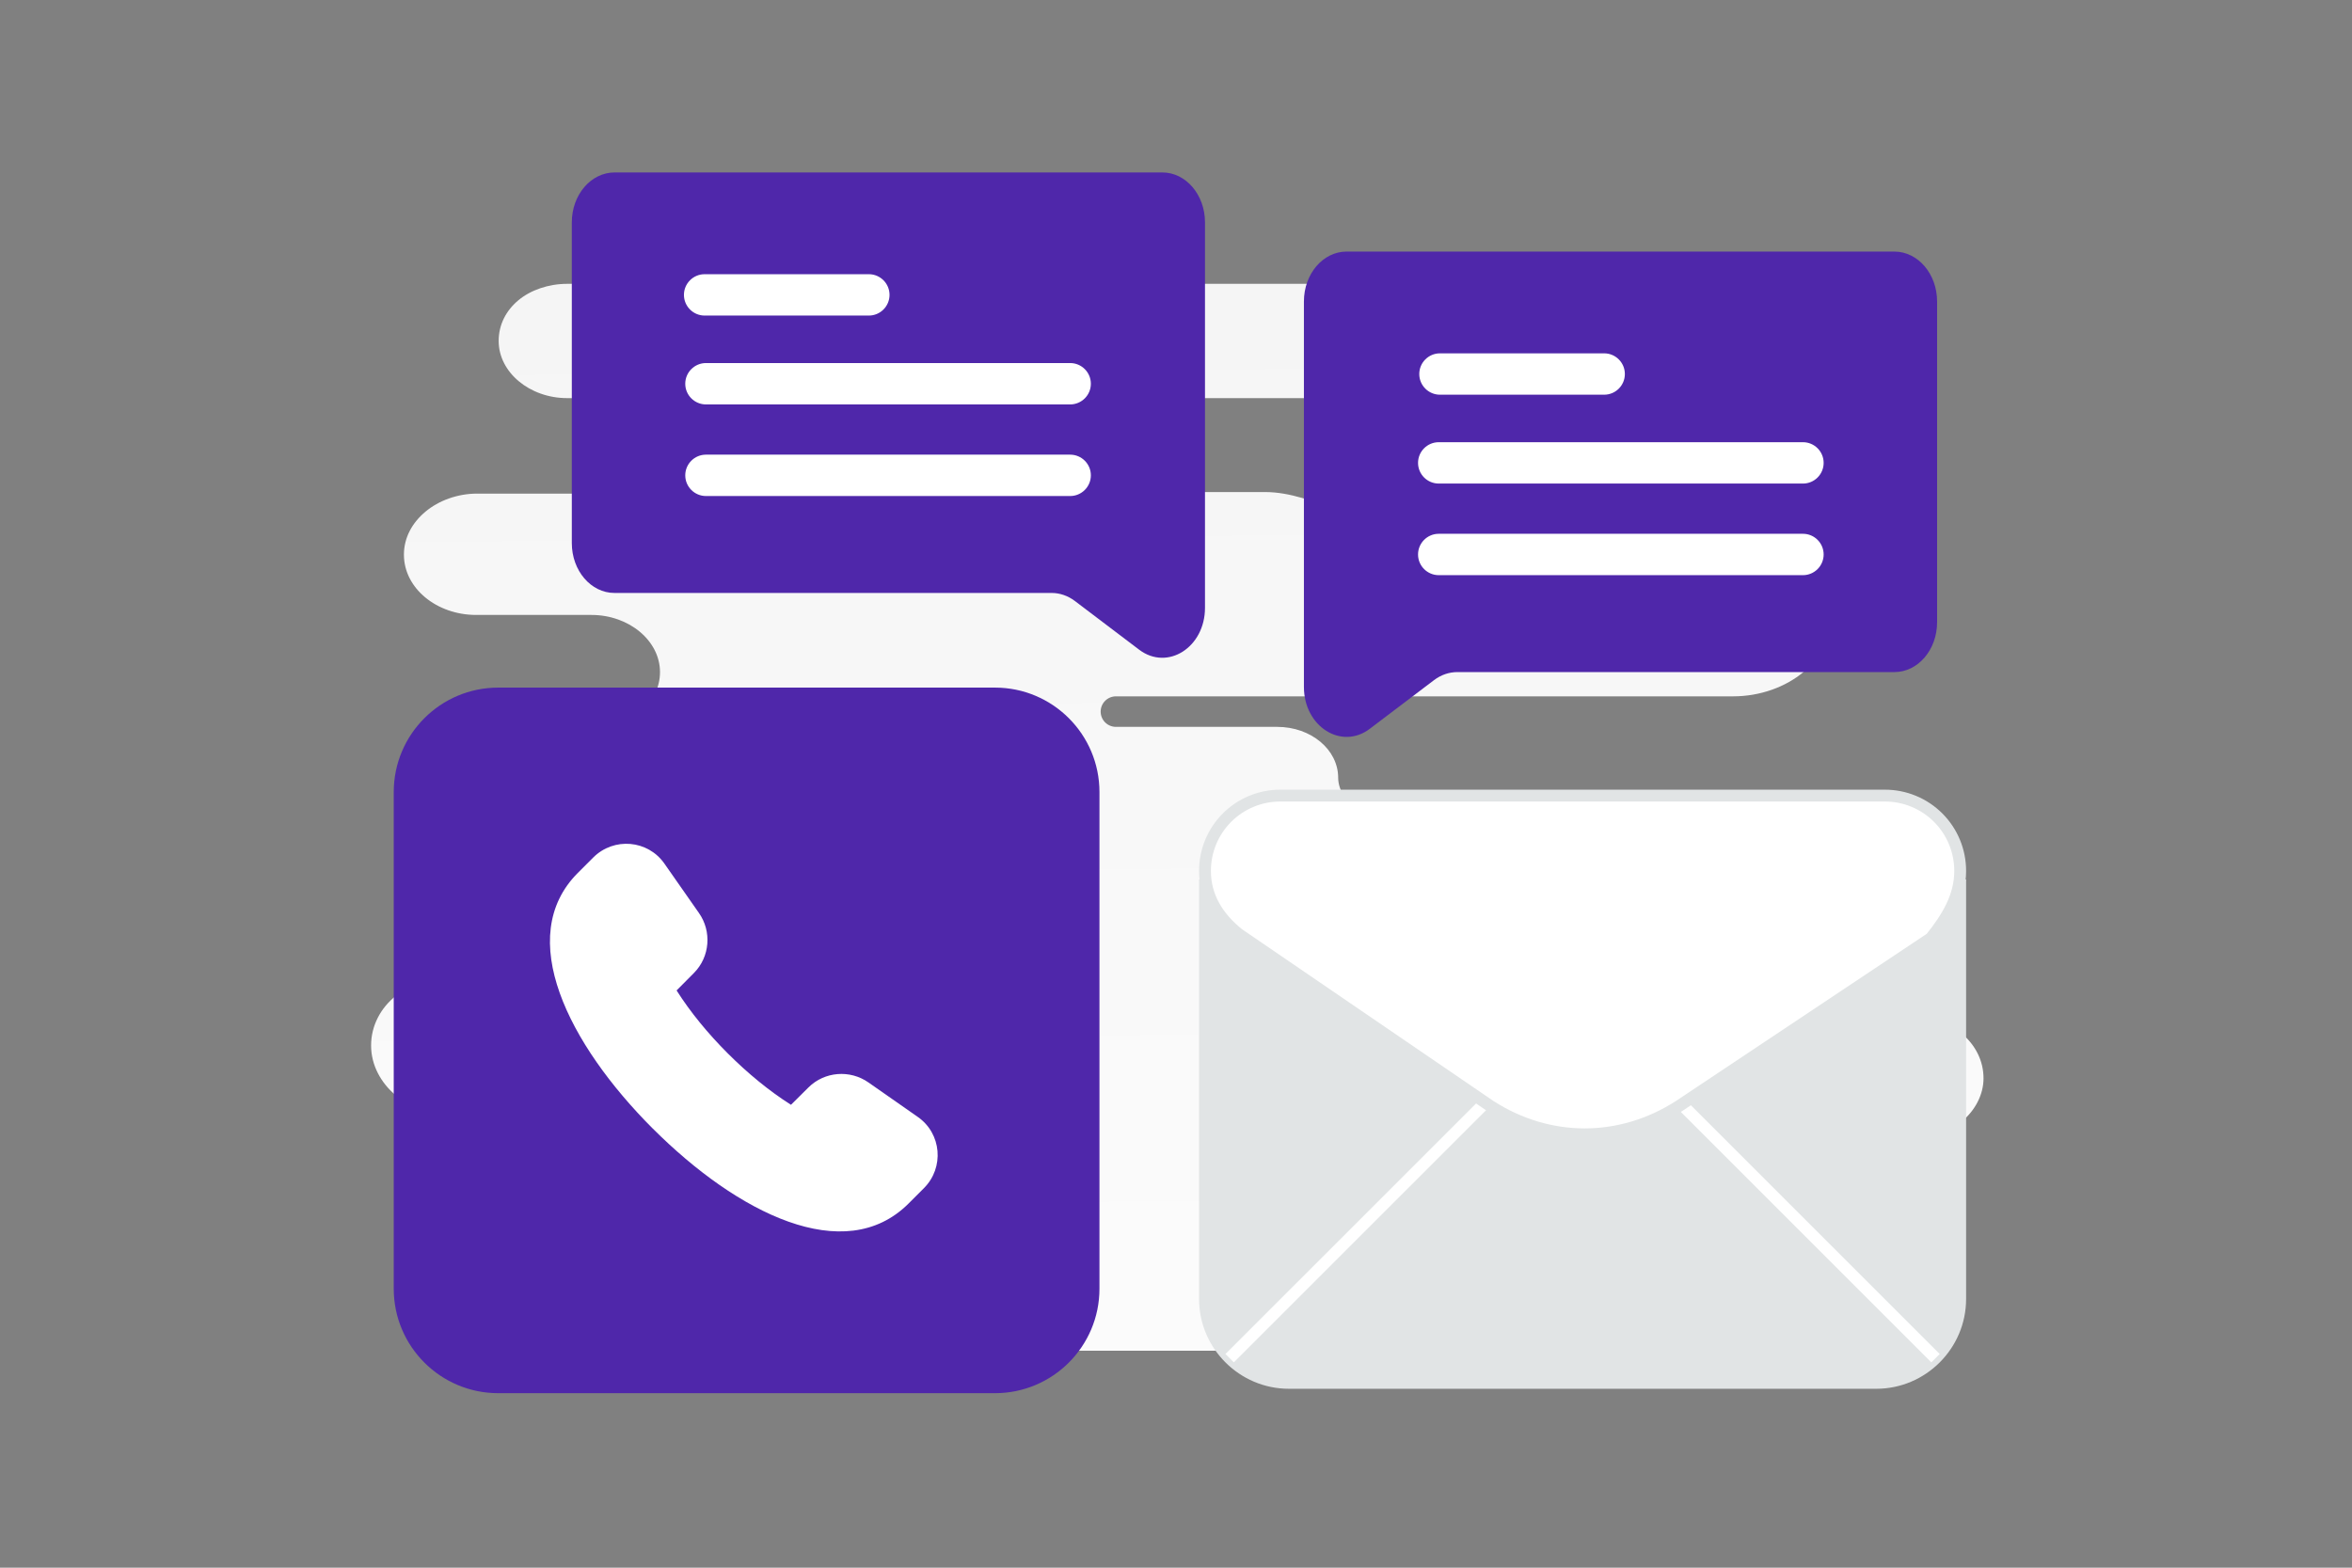 <svg width="900" height="600" viewBox="0 0 900 600" fill="none" xmlns="http://www.w3.org/2000/svg">
<rect x="0" y="0" width="900" height="600" fill="#808080" stroke="none"/>
<g clip-path="url(#clip0_1235_25136)">
<path d="M731.004 388.739H676.805C663.525 388.739 652.398 379.751 652.398 368.367C652.398 362.675 655.269 357.583 659.577 353.988C663.884 350.393 669.985 347.996 676.805 347.996H684.702C691.521 347.996 697.623 345.599 701.93 342.004C706.237 338.409 709.109 333.317 709.109 327.625C709.109 316.54 698.341 307.253 684.702 307.253H519.11C514.814 307.253 512.056 301.963 512.056 297.667C512.056 286.882 501.647 278.194 488.726 278.194H427.089C426.315 278.204 425.548 278.06 424.83 277.771C424.112 277.482 423.459 277.054 422.909 276.51C422.358 275.967 421.921 275.319 421.623 274.606C421.324 273.892 421.171 273.126 421.171 272.352C421.171 271.579 421.324 270.813 421.623 270.099C421.921 269.385 422.358 268.738 422.909 268.194C423.459 267.651 424.112 267.222 424.83 266.933C425.548 266.644 426.315 266.501 427.089 266.511H663.166C673.575 266.511 683.266 262.916 690.086 257.224C696.905 251.532 701.212 243.443 701.212 234.755C701.212 217.08 683.984 203 663.166 203H541.201C522.096 203 503.164 188.321 484.06 188.321H415.892C405.964 188.321 397.917 180.273 397.917 170.346C397.917 160.419 405.964 152.371 415.892 152.371H568.408C575.587 152.371 582.407 149.975 587.073 146.08C591.739 142.186 594.61 136.793 594.61 130.502C594.61 118.519 582.766 108.633 568.408 108.633H217.016C209.838 108.633 203.018 111.029 198.352 114.924C193.686 118.819 190.814 124.211 190.814 130.502C190.814 142.485 202.659 152.371 217.016 152.371H225.99C237.834 152.371 247.884 160.46 247.884 170.646C247.884 175.738 245.372 180.232 241.424 183.527C237.475 186.823 232.091 188.92 225.99 188.92H182.559C175.022 188.92 167.843 191.616 162.818 195.81C157.793 200.004 154.563 205.696 154.563 212.287C154.563 225.169 167.125 235.355 182.2 235.355H226.348C240.706 235.355 252.55 245.241 252.55 257.224C252.55 263.215 249.679 268.608 245.013 272.502C240.347 276.397 233.886 278.793 226.707 278.793H187.225C180.764 278.793 175.022 280.89 170.714 284.485C166.407 288.08 163.895 292.874 163.895 298.266C163.895 309.051 174.304 317.739 187.225 317.739H219.17C237.475 317.739 252.191 330.021 252.191 345.3C252.191 352.789 248.602 359.979 242.5 364.772C236.398 369.865 228.143 372.861 219.17 372.861H174.663C165.689 372.861 157.434 375.857 151.691 380.95C145.589 385.743 142 392.633 142 400.123C142 415.102 156.716 427.384 174.663 427.384H312.116C327.284 427.384 342.19 435.772 357.358 435.772H382.486C391.999 435.772 399.711 443.485 399.711 452.998C399.711 462.512 391.999 470.224 382.486 470.224H321.465C313.568 470.224 306.749 472.92 301.724 477.114C296.699 481.308 293.468 487.3 293.468 493.591C293.468 506.473 306.031 516.958 321.465 516.958H694.752C702.648 516.958 709.468 514.262 714.493 510.068C719.518 505.874 722.748 499.882 722.748 493.591C722.748 480.709 710.186 470.224 694.752 470.224H683.625C672.139 470.224 663.166 462.435 663.166 453.148C663.166 448.355 665.319 444.161 669.268 441.165C672.857 438.169 678.241 436.072 683.984 436.072H731.004C738.9 436.072 745.72 433.376 750.745 429.182C755.77 424.988 759 418.996 759 412.705C759 399.224 746.438 388.739 731.004 388.739Z" fill="url(#paint0_linear_1235_25136)"/>
<path d="M380.712 263.164H190.664C168.573 263.164 150.664 281.073 150.664 303.164V493.212C150.664 515.303 168.573 533.212 190.664 533.212H380.712C402.803 533.212 420.712 515.303 420.712 493.212V303.164C420.712 281.073 402.803 263.164 380.712 263.164Z" fill="#4F27AA"/>
<path fill-rule="evenodd" clip-rule="evenodd" d="M249.776 431.917C282.166 464.32 323.207 484.973 347.615 460.67L353.535 454.751C361.414 446.872 360.316 433.831 351.176 427.466C345.404 423.445 339.202 419.128 332.347 414.306C325.255 409.321 315.521 410.077 309.364 416.19L302.672 422.837C294.378 417.585 286.172 410.834 278.546 403.223L278.516 403.193C270.904 395.582 264.153 387.362 258.901 379.069L265.548 372.377C271.661 366.22 272.433 356.473 267.418 349.381C262.595 342.541 258.278 336.354 254.286 330.597C247.936 321.428 234.879 320.316 226.985 328.209L221.065 334.129C196.776 358.535 217.415 399.543 249.805 431.962" fill="white"/>
<path fill-rule="evenodd" clip-rule="evenodd" d="M461.092 336.609V497.151C461.092 514.811 475.541 529.26 493.2 529.26H717.959C735.619 529.26 750.068 514.811 750.068 497.151V336.609" fill="#E1E4E5"/>
<path d="M461.092 336.609V497.151C461.092 514.811 475.541 529.26 493.2 529.26H717.959C735.619 529.26 750.068 514.811 750.068 497.151V336.609" stroke="#E1E4E5" stroke-width="4.532"/>
<path fill-rule="evenodd" clip-rule="evenodd" d="M470.53 519.818L568.365 421.984L470.53 519.818Z" fill="white"/>
<path d="M470.53 519.818L568.365 421.984" stroke="white" stroke-width="4.532"/>
<path fill-rule="evenodd" clip-rule="evenodd" d="M643.469 422.66L740.63 519.82L643.469 422.66Z" fill="white"/>
<path d="M643.469 422.66L740.63 519.82" stroke="white" stroke-width="4.532"/>
<path fill-rule="evenodd" clip-rule="evenodd" d="M461.093 333.398C461.093 343.03 465.909 351.057 473.936 357.479L570.261 423.301C592.737 437.75 620.029 437.75 642.505 423.301L738.831 359.084C745.252 351.057 750.069 343.03 750.069 333.398C750.085 329.599 749.348 325.834 747.902 322.321C746.455 318.807 744.327 315.615 741.64 312.929C738.954 310.242 735.762 308.114 732.249 306.668C728.735 305.221 724.97 304.484 721.171 304.5H489.99C486.191 304.484 482.426 305.221 478.913 306.668C475.399 308.114 472.208 310.242 469.521 312.929C466.834 315.616 464.707 318.808 463.26 322.321C461.814 325.834 461.077 329.599 461.093 333.398Z" fill="white" stroke="#E1E4E5" stroke-width="4.532"/>
<path d="M218.806 85.106V207.857C218.806 218.395 226.113 226.94 235.126 226.94H402.405C405.545 226.94 408.627 228.005 411.282 230L435.896 248.652C446.75 256.88 461.092 247.769 461.092 232.629V85.083C461.092 74.545 453.785 66 444.773 66H235.145C226.113 66.023 218.806 74.567 218.806 85.106Z" fill="#4F27AA"/>
<path d="M409.506 154.785H270.132C265.767 154.785 262.217 151.235 262.217 146.87C262.217 142.505 265.767 138.954 270.132 138.954H409.506C413.871 138.954 417.421 142.505 417.421 146.87C417.421 151.235 413.871 154.785 409.506 154.785ZM332.465 120.776H269.627C265.262 120.776 261.711 117.226 261.711 112.86C261.711 108.495 265.262 104.945 269.627 104.945H332.465C336.83 104.945 340.38 108.495 340.38 112.86C340.38 117.226 336.83 120.776 332.465 120.776ZM270.132 174.011H409.506C413.871 174.011 417.421 177.561 417.421 181.926C417.421 186.291 413.871 189.842 409.506 189.842H270.132C265.767 189.842 262.217 186.291 262.217 181.926C262.217 177.561 265.767 174.011 270.132 174.011Z" fill="white"/>
<path d="M741.235 115.391V238.141C741.235 248.68 733.928 257.225 724.916 257.225H557.636C554.496 257.225 551.414 258.29 548.759 260.284L524.145 278.937C513.291 287.164 498.949 278.053 498.949 262.913V115.368C498.949 104.829 506.256 96.285 515.268 96.285H724.896C733.928 96.307 741.235 104.852 741.235 115.391Z" fill="#4F27AA"/>
<path d="M550.536 185.074H689.909C694.274 185.074 697.824 181.524 697.824 177.158C697.824 172.793 694.274 169.243 689.909 169.243H550.536C546.171 169.243 542.62 172.793 542.62 177.158C542.62 181.524 546.171 185.074 550.536 185.074ZM551.004 151.064H613.842C618.207 151.064 621.758 147.514 621.758 143.149C621.758 138.784 618.207 135.234 613.842 135.234H551.004C546.639 135.234 543.089 138.784 543.089 143.149C543.089 147.514 546.639 151.064 551.004 151.064ZM689.909 204.299H550.536C546.171 204.299 542.62 207.85 542.62 212.215C542.62 216.58 546.171 220.13 550.536 220.13H689.909C694.274 220.13 697.824 216.58 697.824 212.215C697.824 207.85 694.274 204.299 689.909 204.299Z" fill="white"/>
</g>
<defs>
<linearGradient id="paint0_linear_1235_25136" x1="463.656" y1="745.889" x2="455.323" y2="-335.638" gradientUnits="userSpaceOnUse">
<stop stop-color="white"/>
<stop offset="1" stop-color="#EEEEEE"/>
</linearGradient>
<clipPath id="clip0_1235_25136">
<rect width="900" height="600" fill="white"/>
</clipPath>
</defs>
</svg>
